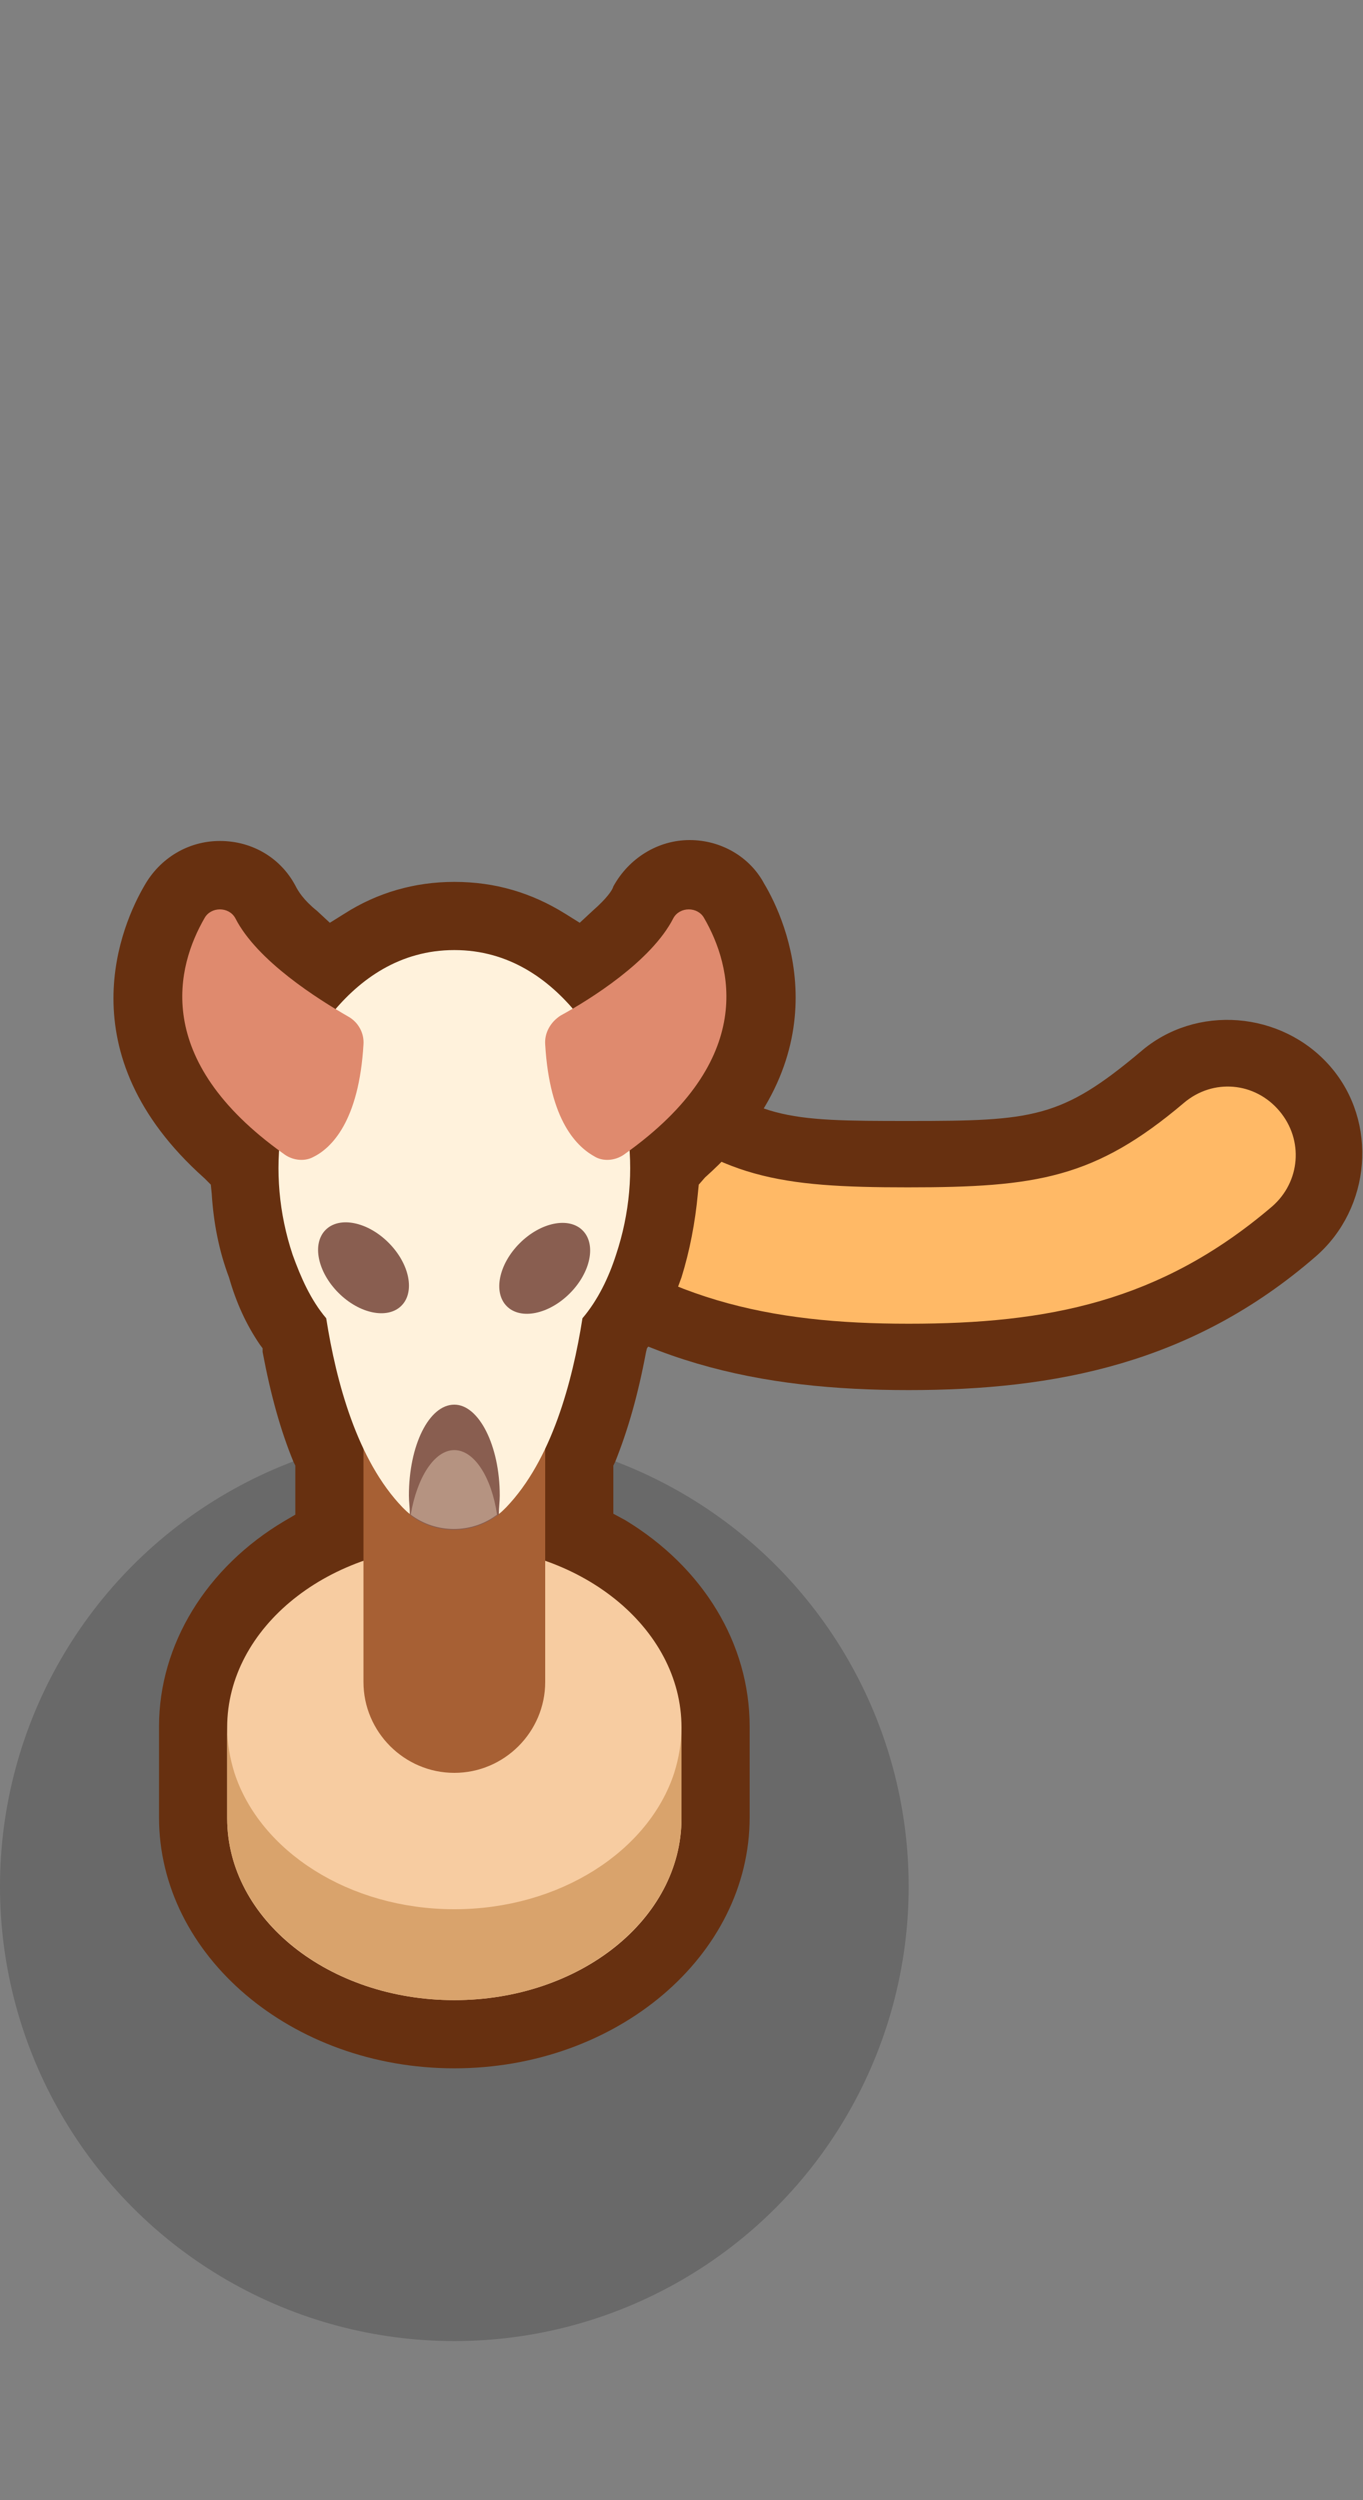 <?xml version="1.0" encoding="utf-8"?>
<!-- Generator: Adobe Illustrator 24.1.2, SVG Export Plug-In . SVG Version: 6.00 Build 0)  -->
<svg version="1.1"
	 id="svg3893" xmlns:cc="http://creativecommons.org/ns#" xmlns:dc="http://purl.org/dc/elements/1.1/" xmlns:inkscape="http://www.inkscape.org/namespaces/inkscape" xmlns:rdf="http://www.w3.org/1999/02/22-rdf-syntax-ns#" xmlns:sodipodi="http://sodipodi.sourceforge.net/DTD/sodipodi-0.dtd" xmlns:svg="http://www.w3.org/2000/svg"
	 xmlns="http://www.w3.org/2000/svg" xmlns:xlink="http://www.w3.org/1999/xlink" x="0px" y="0px" width="1.5px" height="2.75px"
	 viewBox="0 0 1.5 2.75" enable-background="new 0 0 1.5 2.75" xml:space="preserve">
<rect x="0" y="0" width="1.5" height="2.75" fill="#808080" stroke="none"/>
<ellipse id="ellipse5169" fill-opacity="0.18" cx="0.5" cy="2.075" rx="0.5" ry="0.5"/>
<g>
	<g id="g5195">
		<path id="path5191" fill="#673010" d="M0.651,1.121C0.607,1.12,0.564,1.14,0.536,1.173C0.483,1.234,0.491,1.33,0.552,1.382
			C0.689,1.5,0.839,1.529,1,1.529S1.312,1.5,1.448,1.382c0.061-0.053,0.069-0.148,0.016-0.209S1.316,1.104,1.255,1.157
			C1.168,1.23,1.137,1.233,1,1.233S0.831,1.232,0.744,1.157C0.719,1.134,0.685,1.121,0.651,1.121z"/>
		<path id="path5193" fill="#FFB966" d="M0.649,1.196c-0.023,0-0.043,0.009-0.057,0.027C0.565,1.252,0.569,1.3,0.6,1.326l0,0
			C0.723,1.43,0.847,1.456,1,1.456s0.277-0.024,0.4-0.129C1.431,1.3,1.435,1.254,1.408,1.222l0,0
			C1.381,1.19,1.335,1.186,1.303,1.213l0,0C1.205,1.296,1.141,1.306,0.999,1.306s-0.207-0.01-0.304-0.093
			C0.683,1.201,0.667,1.196,0.649,1.196z"/>
	</g>
</g>
<g>
	<g>
		<path fill="#673010" d="M0.825,1.899v0.1c0,0.152-0.146,0.276-0.325,0.276S0.175,2.151,0.175,1.999v-0.1
			c0-0.09,0.052-0.175,0.138-0.226l0.012-0.007V1.612L0.323,1.608C0.309,1.574,0.298,1.535,0.289,1.487V1.483L0.286,1.479
			C0.271,1.457,0.26,1.433,0.252,1.405c-0.011-0.029-0.017-0.06-0.019-0.092l-0.001-0.01L0.225,1.296
			C0.07,1.158,0.135,1.015,0.159,0.974c0.017-0.03,0.048-0.049,0.083-0.049c0.036,0,0.067,0.019,0.083,0.049
			C0.328,0.98,0.334,0.99,0.349,1.002l0.014,0.013l0.016-0.01C0.415,0.982,0.456,0.97,0.5,0.97c0.045,0,0.085,0.012,0.122,0.035
			l0.016,0.01l0.014-0.013c0.016-0.014,0.022-0.023,0.023-0.027c0.017-0.031,0.049-0.051,0.084-0.051
			c0.034,0,0.066,0.018,0.082,0.048c0.024,0.04,0.09,0.185-0.065,0.323L0.769,1.303l-0.001,0.01C0.765,1.345,0.759,1.376,0.75,1.405
			C0.74,1.433,0.729,1.458,0.715,1.479L0.712,1.483L0.711,1.487c-0.009,0.048-0.02,0.086-0.034,0.121L0.675,1.612v0.053l0.013,0.007
			C0.774,1.724,0.825,1.808,0.825,1.899z"/>
	</g>
	<path fill="#F7CCA1" d="M0.75,1.9V2c0,0.111-0.112,0.2-0.25,0.2S0.25,2.111,0.25,2V1.9c0-0.11,0.112-0.2,0.25-0.2
		S0.75,1.79,0.75,1.9z"/>
	<path fill="#D9A36C" d="M0.75,1.9V2c0,0.11-0.112,0.2-0.25,0.2S0.25,2.11,0.25,2V1.9c0,0.017,0.003,0.034,0.008,0.05
		C0.286,2.036,0.384,2.1,0.5,2.1s0.214-0.064,0.242-0.15C0.747,1.934,0.75,1.917,0.75,1.9z"/>
	<path fill="#A76034" d="M0.5,1.35L0.5,1.35c-0.055,0-0.1,0.045-0.1,0.1v0.4c0,0.055,0.045,0.1,0.1,0.1l0,0
		c0.055,0,0.1-0.045,0.1-0.1v-0.4C0.6,1.395,0.555,1.35,0.5,1.35z"/>
	<path fill="#FFF2DC" d="M0.678,1.38C0.67,1.405,0.658,1.43,0.641,1.45C0.63,1.52,0.607,1.606,0.557,1.658
		C0.554,1.661,0.551,1.664,0.548,1.666c-0.028,0.021-0.068,0.021-0.096,0C0.449,1.664,0.446,1.661,0.443,1.658
		C0.393,1.606,0.37,1.52,0.359,1.45C0.342,1.43,0.331,1.405,0.322,1.38c-0.03-0.09-0.017-0.191,0.043-0.265
		C0.396,1.077,0.44,1.045,0.5,1.045s0.104,0.032,0.135,0.07C0.695,1.189,0.708,1.29,0.678,1.38z"/>
	
		<ellipse transform="matrix(0.707 -0.707 0.707 0.707 -0.869 0.691)" fill="#895E50" cx="0.4" cy="1.395" rx="0.039" ry="0.059"/>
	
		<ellipse transform="matrix(0.707 -0.707 0.707 0.707 -0.811 0.833)" fill="#895E50" cx="0.6" cy="1.395" rx="0.059" ry="0.039"/>
	<path fill="#DF8A6E" d="M0.344,1.273c0.021-0.01,0.051-0.04,0.056-0.124c0.001-0.013-0.006-0.025-0.017-0.031
		C0.35,1.099,0.283,1.057,0.259,1.01c-0.007-0.013-0.027-0.013-0.034,0c-0.03,0.052-0.059,0.155,0.087,0.259
		C0.321,1.276,0.334,1.278,0.344,1.273z"/>
	<path fill="#DF8A6E" d="M0.656,1.273C0.635,1.262,0.605,1.233,0.6,1.149C0.599,1.136,0.606,1.124,0.617,1.117
		c0.033-0.018,0.1-0.06,0.124-0.107c0.007-0.013,0.027-0.013,0.034,0c0.03,0.052,0.059,0.155-0.087,0.259
		C0.679,1.276,0.666,1.278,0.656,1.273z"/>
	<path fill="#895E50" d="M0.55,1.645c0,0.007-0.001,0.013-0.001,0.02c0,0.001,0,0.001,0,0.001c-0.001,0-0.001,0.001-0.001,0.001
		H0.547c-0.028,0.021-0.067,0.021-0.095,0l0,0c0,0,0-0.001-0.001-0.001c0,0,0,0,0-0.001c0-0.007-0.001-0.013-0.001-0.02
		c0-0.055,0.022-0.1,0.05-0.1C0.527,1.545,0.55,1.59,0.55,1.645z"/>
	<path fill="#B59381" d="M0.547,1.666c-0.028,0.021-0.067,0.021-0.095,0C0.459,1.625,0.478,1.595,0.5,1.595S0.541,1.625,0.547,1.666
		z"/>
</g>
</svg>
